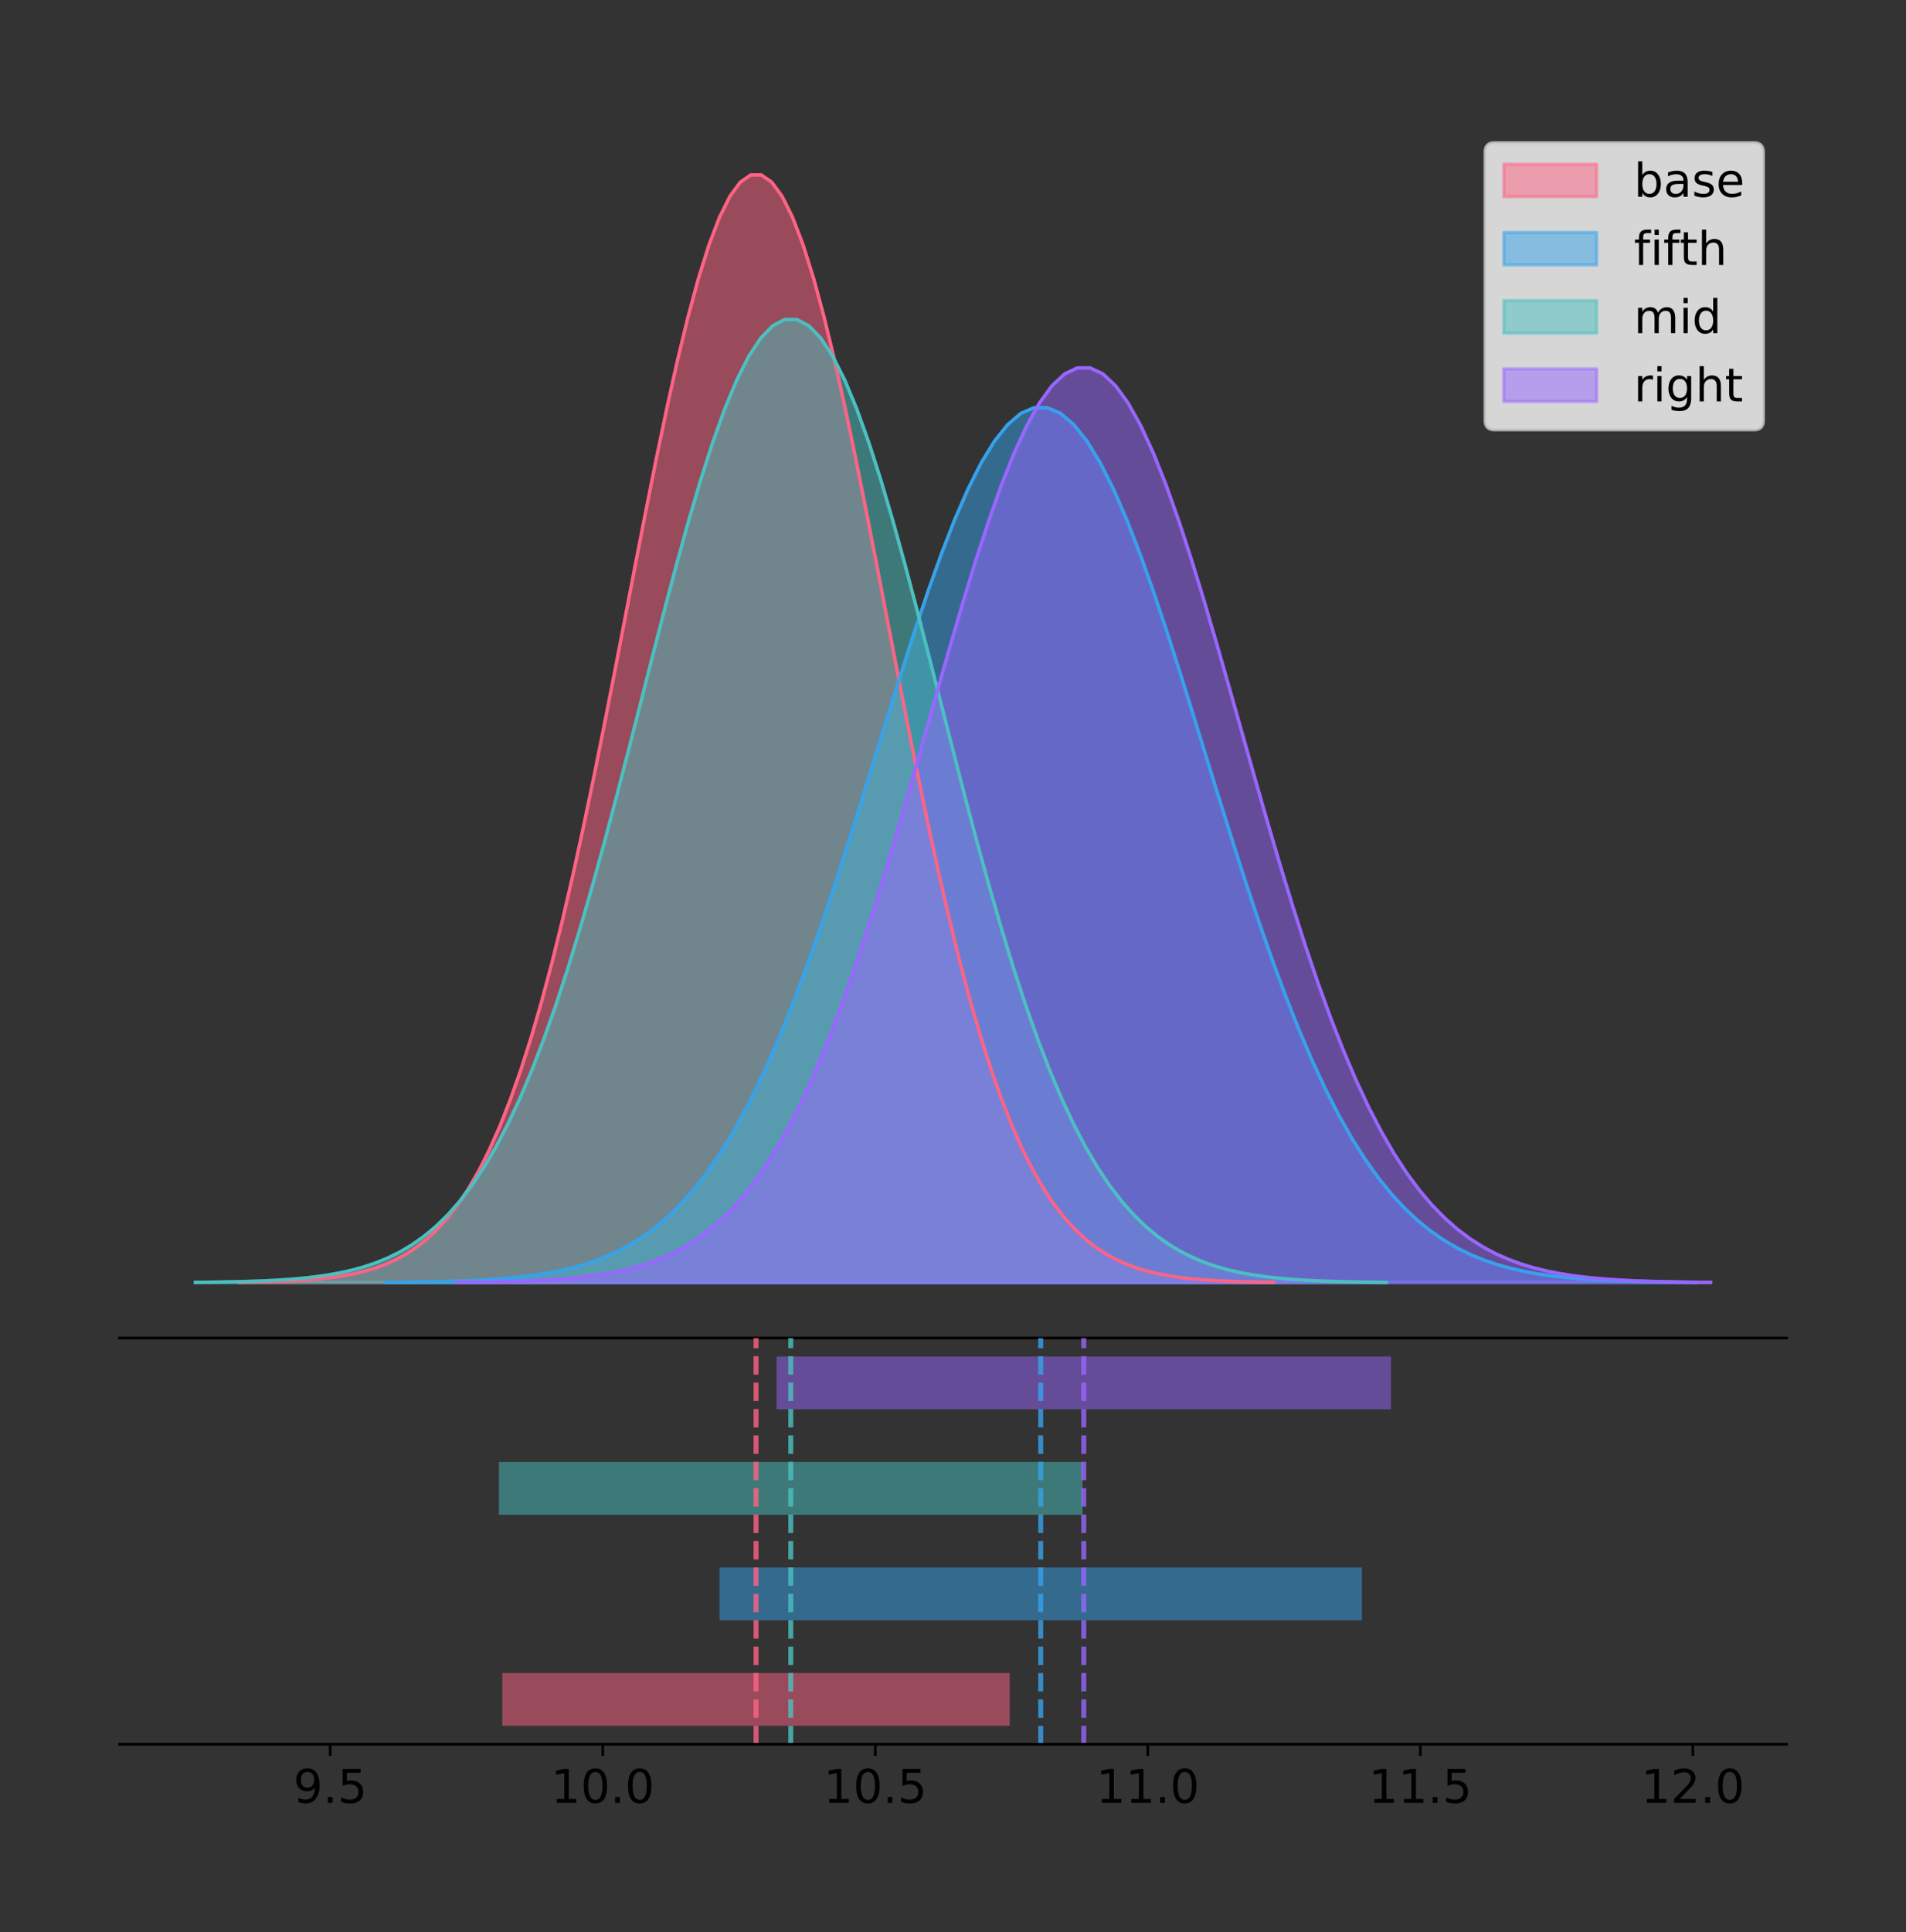 <?xml version="1.0" encoding="utf-8" standalone="no"?>
<!DOCTYPE svg PUBLIC "-//W3C//DTD SVG 1.1//EN"
  "http://www.w3.org/Graphics/SVG/1.1/DTD/svg11.dtd">
<!-- Created with matplotlib (https://matplotlib.org/) -->
<svg height="581.789pt" version="1.1" viewBox="0 0 574.2 581.789" width="574.2pt" xmlns="http://www.w3.org/2000/svg" xmlns:xlink="http://www.w3.org/1999/xlink">
 <rect x="0" y="0" width="574.2" height="581.789" fill="#333333" stroke="none"/>
 <defs>
  <style type="text/css">
*{stroke-linecap:butt;stroke-linejoin:round;}
  </style>
 </defs>
 <g id="figure_1">
  <g id="patch_1">
   <path d="M 0 581.789 
L 574.2 581.789 
L 574.2 0 
L 0 0 
z
" style="fill:none;"/>
  </g>
  <g id="axes_1">
   <g id="patch_2">
    <path d="M 36 402.93 
L 538.2 402.93 
L 538.2 36 
L 36 36 
z
" style="fill:none;"/>
   </g>
   <g id="PolyCollection_1">
    <defs>
     <path d="M 71.778 -195.538 
L 71.778 -195.65 
L 74.929 -195.692 
L 78.08 -195.749 
L 81.232 -195.825 
L 84.383 -195.925 
L 87.534 -196.058 
L 90.685 -196.23 
L 93.836 -196.455 
L 96.987 -196.744 
L 100.138 -197.115 
L 103.29 -197.585 
L 106.441 -198.179 
L 109.592 -198.923 
L 112.743 -199.848 
L 115.894 -200.99 
L 119.045 -202.39 
L 122.196 -204.093 
L 125.347 -206.151 
L 128.499 -208.617 
L 131.65 -211.552 
L 134.801 -215.017 
L 137.952 -219.078 
L 141.103 -223.801 
L 144.254 -229.25 
L 147.405 -235.488 
L 150.557 -242.572 
L 153.708 -250.552 
L 156.859 -259.468 
L 160.01 -269.344 
L 163.161 -280.192 
L 166.312 -292.002 
L 169.463 -304.744 
L 172.615 -318.365 
L 175.766 -332.786 
L 178.917 -347.901 
L 182.068 -363.58 
L 185.219 -379.667 
L 188.37 -395.98 
L 191.521 -412.318 
L 194.673 -428.462 
L 197.824 -444.18 
L 200.975 -459.23 
L 204.126 -473.372 
L 207.277 -486.366 
L 210.428 -497.987 
L 213.579 -508.025 
L 216.73 -516.294 
L 219.882 -522.64 
L 223.033 -526.94 
L 226.184 -529.111 
L 229.335 -529.111 
L 232.486 -526.94 
L 235.637 -522.64 
L 238.788 -516.294 
L 241.94 -508.025 
L 245.091 -497.987 
L 248.242 -486.366 
L 251.393 -473.372 
L 254.544 -459.23 
L 257.695 -444.18 
L 260.846 -428.462 
L 263.998 -412.318 
L 267.149 -395.98 
L 270.3 -379.667 
L 273.451 -363.58 
L 276.602 -347.901 
L 279.753 -332.786 
L 282.904 -318.365 
L 286.055 -304.744 
L 289.207 -292.002 
L 292.358 -280.192 
L 295.509 -269.344 
L 298.66 -259.468 
L 301.811 -250.552 
L 304.962 -242.572 
L 308.113 -235.488 
L 311.265 -229.25 
L 314.416 -223.801 
L 317.567 -219.078 
L 320.718 -215.017 
L 323.869 -211.552 
L 327.02 -208.617 
L 330.171 -206.151 
L 333.323 -204.093 
L 336.474 -202.39 
L 339.625 -200.99 
L 342.776 -199.848 
L 345.927 -198.923 
L 349.078 -198.179 
L 352.229 -197.585 
L 355.38 -197.115 
L 358.532 -196.744 
L 361.683 -196.455 
L 364.834 -196.23 
L 367.985 -196.058 
L 371.136 -195.925 
L 374.287 -195.825 
L 377.438 -195.749 
L 380.59 -195.692 
L 383.741 -195.65 
L 383.741 -195.538 
L 383.741 -195.538 
L 380.59 -195.538 
L 377.438 -195.538 
L 374.287 -195.538 
L 371.136 -195.538 
L 367.985 -195.538 
L 364.834 -195.538 
L 361.683 -195.538 
L 358.532 -195.538 
L 355.38 -195.538 
L 352.229 -195.538 
L 349.078 -195.538 
L 345.927 -195.538 
L 342.776 -195.538 
L 339.625 -195.538 
L 336.474 -195.538 
L 333.323 -195.538 
L 330.171 -195.538 
L 327.02 -195.538 
L 323.869 -195.538 
L 320.718 -195.538 
L 317.567 -195.538 
L 314.416 -195.538 
L 311.265 -195.538 
L 308.113 -195.538 
L 304.962 -195.538 
L 301.811 -195.538 
L 298.66 -195.538 
L 295.509 -195.538 
L 292.358 -195.538 
L 289.207 -195.538 
L 286.055 -195.538 
L 282.904 -195.538 
L 279.753 -195.538 
L 276.602 -195.538 
L 273.451 -195.538 
L 270.3 -195.538 
L 267.149 -195.538 
L 263.998 -195.538 
L 260.846 -195.538 
L 257.695 -195.538 
L 254.544 -195.538 
L 251.393 -195.538 
L 248.242 -195.538 
L 245.091 -195.538 
L 241.94 -195.538 
L 238.788 -195.538 
L 235.637 -195.538 
L 232.486 -195.538 
L 229.335 -195.538 
L 226.184 -195.538 
L 223.033 -195.538 
L 219.882 -195.538 
L 216.73 -195.538 
L 213.579 -195.538 
L 210.428 -195.538 
L 207.277 -195.538 
L 204.126 -195.538 
L 200.975 -195.538 
L 197.824 -195.538 
L 194.673 -195.538 
L 191.521 -195.538 
L 188.37 -195.538 
L 185.219 -195.538 
L 182.068 -195.538 
L 178.917 -195.538 
L 175.766 -195.538 
L 172.615 -195.538 
L 169.463 -195.538 
L 166.312 -195.538 
L 163.161 -195.538 
L 160.01 -195.538 
L 156.859 -195.538 
L 153.708 -195.538 
L 150.557 -195.538 
L 147.405 -195.538 
L 144.254 -195.538 
L 141.103 -195.538 
L 137.952 -195.538 
L 134.801 -195.538 
L 131.65 -195.538 
L 128.499 -195.538 
L 125.347 -195.538 
L 122.196 -195.538 
L 119.045 -195.538 
L 115.894 -195.538 
L 112.743 -195.538 
L 109.592 -195.538 
L 106.441 -195.538 
L 103.29 -195.538 
L 100.138 -195.538 
L 96.987 -195.538 
L 93.836 -195.538 
L 90.685 -195.538 
L 87.534 -195.538 
L 84.383 -195.538 
L 81.232 -195.538 
L 78.08 -195.538 
L 74.929 -195.538 
L 71.778 -195.538 
z
" id="m546e94577a" style="stroke:#ff6384;stroke-opacity:0.5;"/>
    </defs>
    <g clip-path="url(#pd199db2a91)">
     <use style="fill:#ff6384;fill-opacity:0.5;stroke:#ff6384;stroke-opacity:0.5;" x="0" xlink:href="#m546e94577a" y="581.789"/>
    </g>
   </g>
   <g id="PolyCollection_2">
    <defs>
     <path d="M 116.044 -195.538 
L 116.044 -195.626 
L 120.033 -195.66 
L 124.023 -195.705 
L 128.012 -195.765 
L 132.002 -195.844 
L 135.991 -195.948 
L 139.98 -196.085 
L 143.97 -196.262 
L 147.959 -196.491 
L 151.949 -196.783 
L 155.938 -197.155 
L 159.928 -197.624 
L 163.917 -198.212 
L 167.906 -198.942 
L 171.896 -199.844 
L 175.885 -200.95 
L 179.875 -202.296 
L 183.864 -203.921 
L 187.854 -205.869 
L 191.843 -208.187 
L 195.833 -210.924 
L 199.822 -214.132 
L 203.811 -217.862 
L 207.801 -222.166 
L 211.79 -227.093 
L 215.78 -232.689 
L 219.769 -238.992 
L 223.759 -246.034 
L 227.748 -253.835 
L 231.738 -262.404 
L 235.727 -271.732 
L 239.716 -281.797 
L 243.706 -292.556 
L 247.695 -303.946 
L 251.685 -315.885 
L 255.674 -328.27 
L 259.664 -340.976 
L 263.653 -353.861 
L 267.642 -366.766 
L 271.632 -379.518 
L 275.621 -391.933 
L 279.611 -403.821 
L 283.6 -414.99 
L 287.59 -425.254 
L 291.579 -434.433 
L 295.569 -442.362 
L 299.558 -448.894 
L 303.547 -453.906 
L 307.537 -457.302 
L 311.526 -459.017 
L 315.516 -459.017 
L 319.505 -457.302 
L 323.495 -453.906 
L 327.484 -448.894 
L 331.474 -442.362 
L 335.463 -434.433 
L 339.452 -425.254 
L 343.442 -414.99 
L 347.431 -403.821 
L 351.421 -391.933 
L 355.41 -379.518 
L 359.4 -366.766 
L 363.389 -353.861 
L 367.378 -340.976 
L 371.368 -328.27 
L 375.357 -315.885 
L 379.347 -303.946 
L 383.336 -292.556 
L 387.326 -281.797 
L 391.315 -271.732 
L 395.305 -262.404 
L 399.294 -253.835 
L 403.283 -246.034 
L 407.273 -238.992 
L 411.262 -232.689 
L 415.252 -227.093 
L 419.241 -222.166 
L 423.231 -217.862 
L 427.22 -214.132 
L 431.21 -210.924 
L 435.199 -208.187 
L 439.188 -205.869 
L 443.178 -203.921 
L 447.167 -202.296 
L 451.157 -200.95 
L 455.146 -199.844 
L 459.136 -198.942 
L 463.125 -198.212 
L 467.115 -197.624 
L 471.104 -197.155 
L 475.093 -196.783 
L 479.083 -196.491 
L 483.072 -196.262 
L 487.062 -196.085 
L 491.051 -195.948 
L 495.041 -195.844 
L 499.03 -195.765 
L 503.019 -195.705 
L 507.009 -195.66 
L 510.998 -195.626 
L 510.998 -195.538 
L 510.998 -195.538 
L 507.009 -195.538 
L 503.019 -195.538 
L 499.03 -195.538 
L 495.041 -195.538 
L 491.051 -195.538 
L 487.062 -195.538 
L 483.072 -195.538 
L 479.083 -195.538 
L 475.093 -195.538 
L 471.104 -195.538 
L 467.115 -195.538 
L 463.125 -195.538 
L 459.136 -195.538 
L 455.146 -195.538 
L 451.157 -195.538 
L 447.167 -195.538 
L 443.178 -195.538 
L 439.188 -195.538 
L 435.199 -195.538 
L 431.21 -195.538 
L 427.22 -195.538 
L 423.231 -195.538 
L 419.241 -195.538 
L 415.252 -195.538 
L 411.262 -195.538 
L 407.273 -195.538 
L 403.283 -195.538 
L 399.294 -195.538 
L 395.305 -195.538 
L 391.315 -195.538 
L 387.326 -195.538 
L 383.336 -195.538 
L 379.347 -195.538 
L 375.357 -195.538 
L 371.368 -195.538 
L 367.378 -195.538 
L 363.389 -195.538 
L 359.4 -195.538 
L 355.41 -195.538 
L 351.421 -195.538 
L 347.431 -195.538 
L 343.442 -195.538 
L 339.452 -195.538 
L 335.463 -195.538 
L 331.474 -195.538 
L 327.484 -195.538 
L 323.495 -195.538 
L 319.505 -195.538 
L 315.516 -195.538 
L 311.526 -195.538 
L 307.537 -195.538 
L 303.547 -195.538 
L 299.558 -195.538 
L 295.569 -195.538 
L 291.579 -195.538 
L 287.59 -195.538 
L 283.6 -195.538 
L 279.611 -195.538 
L 275.621 -195.538 
L 271.632 -195.538 
L 267.642 -195.538 
L 263.653 -195.538 
L 259.664 -195.538 
L 255.674 -195.538 
L 251.685 -195.538 
L 247.695 -195.538 
L 243.706 -195.538 
L 239.716 -195.538 
L 235.727 -195.538 
L 231.738 -195.538 
L 227.748 -195.538 
L 223.759 -195.538 
L 219.769 -195.538 
L 215.78 -195.538 
L 211.79 -195.538 
L 207.801 -195.538 
L 203.811 -195.538 
L 199.822 -195.538 
L 195.833 -195.538 
L 191.843 -195.538 
L 187.854 -195.538 
L 183.864 -195.538 
L 179.875 -195.538 
L 175.885 -195.538 
L 171.896 -195.538 
L 167.906 -195.538 
L 163.917 -195.538 
L 159.928 -195.538 
L 155.938 -195.538 
L 151.949 -195.538 
L 147.959 -195.538 
L 143.97 -195.538 
L 139.98 -195.538 
L 135.991 -195.538 
L 132.002 -195.538 
L 128.012 -195.538 
L 124.023 -195.538 
L 120.033 -195.538 
L 116.044 -195.538 
z
" id="m905ea9f530" style="stroke:#36a2eb;stroke-opacity:0.5;"/>
    </defs>
    <g clip-path="url(#pd199db2a91)">
     <use style="fill:#36a2eb;fill-opacity:0.5;stroke:#36a2eb;stroke-opacity:0.5;" x="0" xlink:href="#m905ea9f530" y="581.789"/>
    </g>
   </g>
   <g id="PolyCollection_3">
    <defs>
     <path d="M 58.827 -195.538 
L 58.827 -195.635 
L 62.451 -195.672 
L 66.075 -195.721 
L 69.699 -195.787 
L 73.324 -195.875 
L 76.948 -195.99 
L 80.572 -196.14 
L 84.196 -196.335 
L 87.82 -196.587 
L 91.444 -196.909 
L 95.068 -197.318 
L 98.692 -197.834 
L 102.316 -198.481 
L 105.94 -199.285 
L 109.564 -200.279 
L 113.188 -201.496 
L 116.812 -202.977 
L 120.437 -204.766 
L 124.061 -206.91 
L 127.685 -209.462 
L 131.309 -212.475 
L 134.933 -216.006 
L 138.557 -220.112 
L 142.181 -224.851 
L 145.805 -230.275 
L 149.429 -236.434 
L 153.053 -243.373 
L 156.677 -251.125 
L 160.301 -259.713 
L 163.925 -269.145 
L 167.55 -279.414 
L 171.174 -290.493 
L 174.798 -302.336 
L 178.422 -314.875 
L 182.046 -328.018 
L 185.67 -341.651 
L 189.294 -355.638 
L 192.918 -369.823 
L 196.542 -384.029 
L 200.166 -398.066 
L 203.79 -411.732 
L 207.414 -424.819 
L 211.038 -437.115 
L 214.662 -448.413 
L 218.287 -458.518 
L 221.911 -467.245 
L 225.535 -474.436 
L 229.159 -479.953 
L 232.783 -483.692 
L 236.407 -485.58 
L 240.031 -485.58 
L 243.655 -483.692 
L 247.279 -479.953 
L 250.903 -474.436 
L 254.527 -467.245 
L 258.151 -458.518 
L 261.775 -448.413 
L 265.4 -437.115 
L 269.024 -424.819 
L 272.648 -411.732 
L 276.272 -398.066 
L 279.896 -384.029 
L 283.52 -369.823 
L 287.144 -355.638 
L 290.768 -341.651 
L 294.392 -328.018 
L 298.016 -314.875 
L 301.64 -302.336 
L 305.264 -290.493 
L 308.888 -279.414 
L 312.513 -269.145 
L 316.137 -259.713 
L 319.761 -251.125 
L 323.385 -243.373 
L 327.009 -236.434 
L 330.633 -230.275 
L 334.257 -224.851 
L 337.881 -220.112 
L 341.505 -216.006 
L 345.129 -212.475 
L 348.753 -209.462 
L 352.377 -206.91 
L 356.001 -204.766 
L 359.625 -202.977 
L 363.25 -201.496 
L 366.874 -200.279 
L 370.498 -199.285 
L 374.122 -198.481 
L 377.746 -197.834 
L 381.37 -197.318 
L 384.994 -196.909 
L 388.618 -196.587 
L 392.242 -196.335 
L 395.866 -196.14 
L 399.49 -195.99 
L 403.114 -195.875 
L 406.738 -195.787 
L 410.363 -195.721 
L 413.987 -195.672 
L 417.611 -195.635 
L 417.611 -195.538 
L 417.611 -195.538 
L 413.987 -195.538 
L 410.363 -195.538 
L 406.738 -195.538 
L 403.114 -195.538 
L 399.49 -195.538 
L 395.866 -195.538 
L 392.242 -195.538 
L 388.618 -195.538 
L 384.994 -195.538 
L 381.37 -195.538 
L 377.746 -195.538 
L 374.122 -195.538 
L 370.498 -195.538 
L 366.874 -195.538 
L 363.25 -195.538 
L 359.625 -195.538 
L 356.001 -195.538 
L 352.377 -195.538 
L 348.753 -195.538 
L 345.129 -195.538 
L 341.505 -195.538 
L 337.881 -195.538 
L 334.257 -195.538 
L 330.633 -195.538 
L 327.009 -195.538 
L 323.385 -195.538 
L 319.761 -195.538 
L 316.137 -195.538 
L 312.513 -195.538 
L 308.888 -195.538 
L 305.264 -195.538 
L 301.64 -195.538 
L 298.016 -195.538 
L 294.392 -195.538 
L 290.768 -195.538 
L 287.144 -195.538 
L 283.52 -195.538 
L 279.896 -195.538 
L 276.272 -195.538 
L 272.648 -195.538 
L 269.024 -195.538 
L 265.4 -195.538 
L 261.775 -195.538 
L 258.151 -195.538 
L 254.527 -195.538 
L 250.903 -195.538 
L 247.279 -195.538 
L 243.655 -195.538 
L 240.031 -195.538 
L 236.407 -195.538 
L 232.783 -195.538 
L 229.159 -195.538 
L 225.535 -195.538 
L 221.911 -195.538 
L 218.287 -195.538 
L 214.662 -195.538 
L 211.038 -195.538 
L 207.414 -195.538 
L 203.79 -195.538 
L 200.166 -195.538 
L 196.542 -195.538 
L 192.918 -195.538 
L 189.294 -195.538 
L 185.67 -195.538 
L 182.046 -195.538 
L 178.422 -195.538 
L 174.798 -195.538 
L 171.174 -195.538 
L 167.55 -195.538 
L 163.925 -195.538 
L 160.301 -195.538 
L 156.677 -195.538 
L 153.053 -195.538 
L 149.429 -195.538 
L 145.805 -195.538 
L 142.181 -195.538 
L 138.557 -195.538 
L 134.933 -195.538 
L 131.309 -195.538 
L 127.685 -195.538 
L 124.061 -195.538 
L 120.437 -195.538 
L 116.812 -195.538 
L 113.188 -195.538 
L 109.564 -195.538 
L 105.94 -195.538 
L 102.316 -195.538 
L 98.692 -195.538 
L 95.068 -195.538 
L 91.444 -195.538 
L 87.82 -195.538 
L 84.196 -195.538 
L 80.572 -195.538 
L 76.948 -195.538 
L 73.324 -195.538 
L 69.699 -195.538 
L 66.075 -195.538 
L 62.451 -195.538 
L 58.827 -195.538 
z
" id="m4c7226d59e" style="stroke:#4bc0c0;stroke-opacity:0.5;"/>
    </defs>
    <g clip-path="url(#pd199db2a91)">
     <use style="fill:#4bc0c0;fill-opacity:0.5;stroke:#4bc0c0;stroke-opacity:0.5;" x="0" xlink:href="#m4c7226d59e" y="581.789"/>
    </g>
   </g>
   <g id="PolyCollection_4">
    <defs>
     <path d="M 137.613 -195.538 
L 137.613 -195.63 
L 141.429 -195.665 
L 145.244 -195.712 
L 149.06 -195.775 
L 152.876 -195.858 
L 156.692 -195.967 
L 160.508 -196.11 
L 164.323 -196.295 
L 168.139 -196.534 
L 171.955 -196.84 
L 175.771 -197.229 
L 179.586 -197.719 
L 183.402 -198.333 
L 187.218 -199.097 
L 191.034 -200.04 
L 194.849 -201.197 
L 198.665 -202.603 
L 202.481 -204.302 
L 206.297 -206.339 
L 210.112 -208.762 
L 213.928 -211.624 
L 217.744 -214.978 
L 221.56 -218.878 
L 225.375 -223.378 
L 229.191 -228.53 
L 233.007 -234.38 
L 236.823 -240.97 
L 240.638 -248.333 
L 244.454 -256.489 
L 248.27 -265.447 
L 252.086 -275.2 
L 255.901 -285.723 
L 259.717 -296.972 
L 263.533 -308.88 
L 267.349 -321.363 
L 271.164 -334.311 
L 274.98 -347.596 
L 278.796 -361.068 
L 282.612 -374.56 
L 286.427 -387.892 
L 290.243 -400.872 
L 294.059 -413.301 
L 297.875 -424.979 
L 301.69 -435.71 
L 305.506 -445.307 
L 309.322 -453.596 
L 313.138 -460.426 
L 316.953 -465.666 
L 320.769 -469.217 
L 324.585 -471.01 
L 328.401 -471.01 
L 332.216 -469.217 
L 336.032 -465.666 
L 339.848 -460.426 
L 343.664 -453.596 
L 347.48 -445.307 
L 351.295 -435.71 
L 355.111 -424.979 
L 358.927 -413.301 
L 362.743 -400.872 
L 366.558 -387.892 
L 370.374 -374.56 
L 374.19 -361.068 
L 378.006 -347.596 
L 381.821 -334.311 
L 385.637 -321.363 
L 389.453 -308.88 
L 393.269 -296.972 
L 397.084 -285.723 
L 400.9 -275.2 
L 404.716 -265.447 
L 408.532 -256.489 
L 412.347 -248.333 
L 416.163 -240.97 
L 419.979 -234.38 
L 423.795 -228.53 
L 427.61 -223.378 
L 431.426 -218.878 
L 435.242 -214.978 
L 439.058 -211.624 
L 442.873 -208.762 
L 446.689 -206.339 
L 450.505 -204.302 
L 454.321 -202.603 
L 458.136 -201.197 
L 461.952 -200.04 
L 465.768 -199.097 
L 469.584 -198.333 
L 473.399 -197.719 
L 477.215 -197.229 
L 481.031 -196.84 
L 484.847 -196.534 
L 488.662 -196.295 
L 492.478 -196.11 
L 496.294 -195.967 
L 500.11 -195.858 
L 503.925 -195.775 
L 507.741 -195.712 
L 511.557 -195.665 
L 515.373 -195.63 
L 515.373 -195.538 
L 515.373 -195.538 
L 511.557 -195.538 
L 507.741 -195.538 
L 503.925 -195.538 
L 500.11 -195.538 
L 496.294 -195.538 
L 492.478 -195.538 
L 488.662 -195.538 
L 484.847 -195.538 
L 481.031 -195.538 
L 477.215 -195.538 
L 473.399 -195.538 
L 469.584 -195.538 
L 465.768 -195.538 
L 461.952 -195.538 
L 458.136 -195.538 
L 454.321 -195.538 
L 450.505 -195.538 
L 446.689 -195.538 
L 442.873 -195.538 
L 439.058 -195.538 
L 435.242 -195.538 
L 431.426 -195.538 
L 427.61 -195.538 
L 423.795 -195.538 
L 419.979 -195.538 
L 416.163 -195.538 
L 412.347 -195.538 
L 408.532 -195.538 
L 404.716 -195.538 
L 400.9 -195.538 
L 397.084 -195.538 
L 393.269 -195.538 
L 389.453 -195.538 
L 385.637 -195.538 
L 381.821 -195.538 
L 378.006 -195.538 
L 374.19 -195.538 
L 370.374 -195.538 
L 366.558 -195.538 
L 362.743 -195.538 
L 358.927 -195.538 
L 355.111 -195.538 
L 351.295 -195.538 
L 347.48 -195.538 
L 343.664 -195.538 
L 339.848 -195.538 
L 336.032 -195.538 
L 332.216 -195.538 
L 328.401 -195.538 
L 324.585 -195.538 
L 320.769 -195.538 
L 316.953 -195.538 
L 313.138 -195.538 
L 309.322 -195.538 
L 305.506 -195.538 
L 301.69 -195.538 
L 297.875 -195.538 
L 294.059 -195.538 
L 290.243 -195.538 
L 286.427 -195.538 
L 282.612 -195.538 
L 278.796 -195.538 
L 274.98 -195.538 
L 271.164 -195.538 
L 267.349 -195.538 
L 263.533 -195.538 
L 259.717 -195.538 
L 255.901 -195.538 
L 252.086 -195.538 
L 248.27 -195.538 
L 244.454 -195.538 
L 240.638 -195.538 
L 236.823 -195.538 
L 233.007 -195.538 
L 229.191 -195.538 
L 225.375 -195.538 
L 221.56 -195.538 
L 217.744 -195.538 
L 213.928 -195.538 
L 210.112 -195.538 
L 206.297 -195.538 
L 202.481 -195.538 
L 198.665 -195.538 
L 194.849 -195.538 
L 191.034 -195.538 
L 187.218 -195.538 
L 183.402 -195.538 
L 179.586 -195.538 
L 175.771 -195.538 
L 171.955 -195.538 
L 168.139 -195.538 
L 164.323 -195.538 
L 160.508 -195.538 
L 156.692 -195.538 
L 152.876 -195.538 
L 149.06 -195.538 
L 145.244 -195.538 
L 141.429 -195.538 
L 137.613 -195.538 
z
" id="m9a6b6d147c" style="stroke:#9966ff;stroke-opacity:0.5;"/>
    </defs>
    <g clip-path="url(#pd199db2a91)">
     <use style="fill:#9966ff;fill-opacity:0.5;stroke:#9966ff;stroke-opacity:0.5;" x="0" xlink:href="#m9a6b6d147c" y="581.789"/>
    </g>
   </g>
   <g id="line2d_1">
    <path clip-path="url(#pd199db2a91)" d="M 71.778 386.139 
L 74.929 386.097 
L 78.08 386.04 
L 81.232 385.965 
L 84.383 385.864 
L 87.534 385.732 
L 90.685 385.559 
L 93.836 385.334 
L 96.987 385.045 
L 100.138 384.675 
L 103.29 384.204 
L 106.441 383.61 
L 109.592 382.867 
L 112.743 381.941 
L 115.894 380.799 
L 119.045 379.399 
L 122.196 377.696 
L 125.347 375.639 
L 128.499 373.172 
L 131.65 370.238 
L 134.801 366.772 
L 137.952 362.711 
L 141.103 357.989 
L 144.254 352.539 
L 147.405 346.301 
L 150.557 339.217 
L 153.708 331.237 
L 156.859 322.322 
L 160.01 312.445 
L 163.161 301.597 
L 166.312 289.787 
L 169.463 277.045 
L 172.615 263.424 
L 175.766 249.004 
L 178.917 233.888 
L 182.068 218.209 
L 185.219 202.123 
L 188.37 185.809 
L 191.521 169.471 
L 194.673 153.327 
L 197.824 137.61 
L 200.975 122.559 
L 204.126 108.418 
L 207.277 95.423 
L 210.428 83.803 
L 213.579 73.765 
L 216.73 65.495 
L 219.882 59.15 
L 223.033 54.85 
L 226.184 52.679 
L 229.335 52.679 
L 232.486 54.85 
L 235.637 59.15 
L 238.788 65.495 
L 241.94 73.765 
L 245.091 83.803 
L 248.242 95.423 
L 251.393 108.418 
L 254.544 122.559 
L 257.695 137.61 
L 260.846 153.327 
L 263.998 169.471 
L 267.149 185.809 
L 270.3 202.123 
L 273.451 218.209 
L 276.602 233.888 
L 279.753 249.004 
L 282.904 263.424 
L 286.055 277.045 
L 289.207 289.787 
L 292.358 301.597 
L 295.509 312.445 
L 298.66 322.322 
L 301.811 331.237 
L 304.962 339.217 
L 308.113 346.301 
L 311.265 352.539 
L 314.416 357.989 
L 317.567 362.711 
L 320.718 366.772 
L 323.869 370.238 
L 327.02 373.172 
L 330.171 375.639 
L 333.323 377.696 
L 336.474 379.399 
L 339.625 380.799 
L 342.776 381.941 
L 345.927 382.867 
L 349.078 383.61 
L 352.229 384.204 
L 355.38 384.675 
L 358.532 385.045 
L 361.683 385.334 
L 364.834 385.559 
L 367.985 385.732 
L 371.136 385.864 
L 374.287 385.965 
L 377.438 386.04 
L 380.59 386.097 
L 383.741 386.139 
" style="fill:none;stroke:#ff6384;stroke-linecap:square;"/>
   </g>
   <g id="line2d_2">
    <path clip-path="url(#pd199db2a91)" d="M 116.044 386.163 
L 120.033 386.13 
L 124.023 386.085 
L 128.012 386.025 
L 132.002 385.945 
L 135.991 385.841 
L 139.98 385.704 
L 143.97 385.527 
L 147.959 385.299 
L 151.949 385.006 
L 155.938 384.634 
L 159.928 384.165 
L 163.917 383.578 
L 167.906 382.847 
L 171.896 381.945 
L 175.885 380.839 
L 179.875 379.494 
L 183.864 377.869 
L 187.854 375.921 
L 191.843 373.603 
L 195.833 370.866 
L 199.822 367.658 
L 203.811 363.928 
L 207.801 359.623 
L 211.79 354.696 
L 215.78 349.1 
L 219.769 342.797 
L 223.759 335.755 
L 227.748 327.954 
L 231.738 319.386 
L 235.727 310.057 
L 239.716 299.993 
L 243.706 289.234 
L 247.695 277.843 
L 251.685 265.904 
L 255.674 253.52 
L 259.664 240.814 
L 263.653 227.928 
L 267.642 215.023 
L 271.632 202.271 
L 275.621 189.857 
L 279.611 177.969 
L 283.6 166.799 
L 287.59 156.535 
L 291.579 147.356 
L 295.569 139.428 
L 299.558 132.896 
L 303.547 127.884 
L 307.537 124.487 
L 311.526 122.772 
L 315.516 122.772 
L 319.505 124.487 
L 323.495 127.884 
L 327.484 132.896 
L 331.474 139.428 
L 335.463 147.356 
L 339.452 156.535 
L 343.442 166.799 
L 347.431 177.969 
L 351.421 189.857 
L 355.41 202.271 
L 359.4 215.023 
L 363.389 227.928 
L 367.378 240.814 
L 371.368 253.52 
L 375.357 265.904 
L 379.347 277.843 
L 383.336 289.234 
L 387.326 299.993 
L 391.315 310.057 
L 395.305 319.386 
L 399.294 327.954 
L 403.283 335.755 
L 407.273 342.797 
L 411.262 349.1 
L 415.252 354.696 
L 419.241 359.623 
L 423.231 363.928 
L 427.22 367.658 
L 431.21 370.866 
L 435.199 373.603 
L 439.188 375.921 
L 443.178 377.869 
L 447.167 379.494 
L 451.157 380.839 
L 455.146 381.945 
L 459.136 382.847 
L 463.125 383.578 
L 467.115 384.165 
L 471.104 384.634 
L 475.093 385.006 
L 479.083 385.299 
L 483.072 385.527 
L 487.062 385.704 
L 491.051 385.841 
L 495.041 385.945 
L 499.03 386.025 
L 503.019 386.085 
L 507.009 386.13 
L 510.998 386.163 
" style="fill:none;stroke:#36a2eb;stroke-linecap:square;"/>
   </g>
   <g id="line2d_3">
    <path clip-path="url(#pd199db2a91)" d="M 58.827 386.154 
L 62.451 386.117 
L 66.075 386.068 
L 69.699 386.002 
L 73.324 385.915 
L 76.948 385.8 
L 80.572 385.649 
L 84.196 385.454 
L 87.82 385.202 
L 91.444 384.88 
L 95.068 384.471 
L 98.692 383.955 
L 102.316 383.308 
L 105.94 382.504 
L 109.564 381.511 
L 113.188 380.294 
L 116.812 378.812 
L 120.437 377.024 
L 124.061 374.879 
L 127.685 372.328 
L 131.309 369.314 
L 134.933 365.783 
L 138.557 361.677 
L 142.181 356.939 
L 145.805 351.515 
L 149.429 345.355 
L 153.053 338.416 
L 156.677 330.664 
L 160.301 322.077 
L 163.925 312.645 
L 167.55 302.376 
L 171.174 291.296 
L 174.798 279.453 
L 178.422 266.914 
L 182.046 253.771 
L 185.67 240.138 
L 189.294 226.151 
L 192.918 211.967 
L 196.542 197.761 
L 200.166 183.723 
L 203.79 170.057 
L 207.414 156.971 
L 211.038 144.675 
L 214.662 133.376 
L 218.287 123.272 
L 221.911 114.544 
L 225.535 107.354 
L 229.159 101.836 
L 232.783 98.097 
L 236.407 96.21 
L 240.031 96.21 
L 243.655 98.097 
L 247.279 101.836 
L 250.903 107.354 
L 254.527 114.544 
L 258.151 123.272 
L 261.775 133.376 
L 265.4 144.675 
L 269.024 156.971 
L 272.648 170.057 
L 276.272 183.723 
L 279.896 197.761 
L 283.52 211.967 
L 287.144 226.151 
L 290.768 240.138 
L 294.392 253.771 
L 298.016 266.914 
L 301.64 279.453 
L 305.264 291.296 
L 308.888 302.376 
L 312.513 312.645 
L 316.137 322.077 
L 319.761 330.664 
L 323.385 338.416 
L 327.009 345.355 
L 330.633 351.515 
L 334.257 356.939 
L 337.881 361.677 
L 341.505 365.783 
L 345.129 369.314 
L 348.753 372.328 
L 352.377 374.879 
L 356.001 377.024 
L 359.625 378.812 
L 363.25 380.294 
L 366.874 381.511 
L 370.498 382.504 
L 374.122 383.308 
L 377.746 383.955 
L 381.37 384.471 
L 384.994 384.88 
L 388.618 385.202 
L 392.242 385.454 
L 395.866 385.649 
L 399.49 385.8 
L 403.114 385.915 
L 406.738 386.002 
L 410.363 386.068 
L 413.987 386.117 
L 417.611 386.154 
" style="fill:none;stroke:#4bc0c0;stroke-linecap:square;"/>
   </g>
   <g id="line2d_4">
    <path clip-path="url(#pd199db2a91)" d="M 137.613 386.159 
L 141.429 386.124 
L 145.244 386.077 
L 149.06 386.015 
L 152.876 385.932 
L 156.692 385.822 
L 160.508 385.679 
L 164.323 385.494 
L 168.139 385.255 
L 171.955 384.949 
L 175.771 384.561 
L 179.586 384.07 
L 183.402 383.456 
L 187.218 382.692 
L 191.034 381.749 
L 194.849 380.593 
L 198.665 379.186 
L 202.481 377.487 
L 206.297 375.45 
L 210.112 373.027 
L 213.928 370.165 
L 217.744 366.811 
L 221.56 362.911 
L 225.375 358.411 
L 229.191 353.26 
L 233.007 347.409 
L 236.823 340.819 
L 240.638 333.457 
L 244.454 325.3 
L 248.27 316.342 
L 252.086 306.589 
L 255.901 296.066 
L 259.717 284.818 
L 263.533 272.909 
L 267.349 260.426 
L 271.164 247.478 
L 274.98 234.194 
L 278.796 220.722 
L 282.612 207.229 
L 286.427 193.897 
L 290.243 180.917 
L 294.059 168.488 
L 297.875 156.81 
L 301.69 146.079 
L 305.506 136.482 
L 309.322 128.193 
L 313.138 121.364 
L 316.953 116.123 
L 320.769 112.572 
L 324.585 110.779 
L 328.401 110.779 
L 332.216 112.572 
L 336.032 116.123 
L 339.848 121.364 
L 343.664 128.193 
L 347.48 136.482 
L 351.295 146.079 
L 355.111 156.81 
L 358.927 168.488 
L 362.743 180.917 
L 366.558 193.897 
L 370.374 207.229 
L 374.19 220.722 
L 378.006 234.194 
L 381.821 247.478 
L 385.637 260.426 
L 389.453 272.909 
L 393.269 284.818 
L 397.084 296.066 
L 400.9 306.589 
L 404.716 316.342 
L 408.532 325.3 
L 412.347 333.457 
L 416.163 340.819 
L 419.979 347.409 
L 423.795 353.26 
L 427.61 358.411 
L 431.426 362.911 
L 435.242 366.811 
L 439.058 370.165 
L 442.873 373.027 
L 446.689 375.45 
L 450.505 377.487 
L 454.321 379.186 
L 458.136 380.593 
L 461.952 381.749 
L 465.768 382.692 
L 469.584 383.456 
L 473.399 384.07 
L 477.215 384.561 
L 481.031 384.949 
L 484.847 385.255 
L 488.662 385.494 
L 492.478 385.679 
L 496.294 385.822 
L 500.11 385.932 
L 503.925 386.015 
L 507.741 386.077 
L 511.557 386.124 
L 515.373 386.159 
" style="fill:none;stroke:#9966ff;stroke-linecap:square;"/>
   </g>
   <g id="patch_3">
    <path d="M 36 402.93 
L 538.2 402.93 
" style="fill:none;stroke:#000000;stroke-linecap:square;stroke-linejoin:miter;stroke-width:0.8;"/>
   </g>
   <g id="legend_1">
    <g id="patch_4">
     <path d="M 450.225 129.398 
L 528.4 129.398 
Q 531.2 129.398 531.2 126.597 
L 531.2 45.8 
Q 531.2 43 528.4 43 
L 450.225 43 
Q 447.425 43 447.425 45.8 
L 447.425 126.597 
Q 447.425 129.398 450.225 129.398 
z
" style="fill:#ffffff;opacity:0.8;stroke:#cccccc;stroke-linejoin:miter;"/>
    </g>
    <g id="patch_5">
     <path d="M 453.025 59.238 
L 481.025 59.238 
L 481.025 49.438 
L 453.025 49.438 
z
" style="fill:#ff6384;opacity:0.5;stroke:#ff6384;stroke-linejoin:miter;"/>
    </g>
    <g id="text_1">
     <!-- base -->
     <defs>
      <path d="M 48.688 27.297 
Q 48.688 37.203 44.609 42.844 
Q 40.531 48.484 33.406 48.484 
Q 26.266 48.484 22.188 42.844 
Q 18.109 37.203 18.109 27.297 
Q 18.109 17.391 22.188 11.75 
Q 26.266 6.109 33.406 6.109 
Q 40.531 6.109 44.609 11.75 
Q 48.688 17.391 48.688 27.297 
z
M 18.109 46.391 
Q 20.953 51.266 25.266 53.625 
Q 29.594 56 35.594 56 
Q 45.562 56 51.781 48.094 
Q 58.016 40.188 58.016 27.297 
Q 58.016 14.406 51.781 6.484 
Q 45.562 -1.422 35.594 -1.422 
Q 29.594 -1.422 25.266 0.953 
Q 20.953 3.328 18.109 8.203 
L 18.109 0 
L 9.078 0 
L 9.078 75.984 
L 18.109 75.984 
z
" id="DejaVuSans-98"/>
      <path d="M 34.281 27.484 
Q 23.391 27.484 19.188 25 
Q 14.984 22.516 14.984 16.5 
Q 14.984 11.719 18.141 8.906 
Q 21.297 6.109 26.703 6.109 
Q 34.188 6.109 38.703 11.406 
Q 43.219 16.703 43.219 25.484 
L 43.219 27.484 
z
M 52.203 31.203 
L 52.203 0 
L 43.219 0 
L 43.219 8.297 
Q 40.141 3.328 35.547 0.953 
Q 30.953 -1.422 24.312 -1.422 
Q 15.922 -1.422 10.953 3.297 
Q 6 8.016 6 15.922 
Q 6 25.141 12.172 29.828 
Q 18.359 34.516 30.609 34.516 
L 43.219 34.516 
L 43.219 35.406 
Q 43.219 41.609 39.141 45 
Q 35.062 48.391 27.688 48.391 
Q 23 48.391 18.547 47.266 
Q 14.109 46.141 10.016 43.891 
L 10.016 52.203 
Q 14.938 54.109 19.578 55.047 
Q 24.219 56 28.609 56 
Q 40.484 56 46.344 49.844 
Q 52.203 43.703 52.203 31.203 
z
" id="DejaVuSans-97"/>
      <path d="M 44.281 53.078 
L 44.281 44.578 
Q 40.484 46.531 36.375 47.5 
Q 32.281 48.484 27.875 48.484 
Q 21.188 48.484 17.844 46.438 
Q 14.5 44.391 14.5 40.281 
Q 14.5 37.156 16.891 35.375 
Q 19.281 33.594 26.516 31.984 
L 29.594 31.297 
Q 39.156 29.25 43.188 25.516 
Q 47.219 21.781 47.219 15.094 
Q 47.219 7.469 41.188 3.016 
Q 35.156 -1.422 24.609 -1.422 
Q 20.219 -1.422 15.453 -0.562 
Q 10.688 0.297 5.422 2 
L 5.422 11.281 
Q 10.406 8.688 15.234 7.391 
Q 20.062 6.109 24.812 6.109 
Q 31.156 6.109 34.562 8.281 
Q 37.984 10.453 37.984 14.406 
Q 37.984 18.062 35.516 20.016 
Q 33.062 21.969 24.703 23.781 
L 21.578 24.516 
Q 13.234 26.266 9.516 29.906 
Q 5.812 33.547 5.812 39.891 
Q 5.812 47.609 11.281 51.797 
Q 16.75 56 26.812 56 
Q 31.781 56 36.172 55.266 
Q 40.578 54.547 44.281 53.078 
z
" id="DejaVuSans-115"/>
      <path d="M 56.203 29.594 
L 56.203 25.203 
L 14.891 25.203 
Q 15.484 15.922 20.484 11.062 
Q 25.484 6.203 34.422 6.203 
Q 39.594 6.203 44.453 7.469 
Q 49.312 8.734 54.109 11.281 
L 54.109 2.781 
Q 49.266 0.734 44.188 -0.344 
Q 39.109 -1.422 33.891 -1.422 
Q 20.797 -1.422 13.156 6.188 
Q 5.516 13.812 5.516 26.812 
Q 5.516 40.234 12.766 48.109 
Q 20.016 56 32.328 56 
Q 43.359 56 49.781 48.891 
Q 56.203 41.797 56.203 29.594 
z
M 47.219 32.234 
Q 47.125 39.594 43.094 43.984 
Q 39.062 48.391 32.422 48.391 
Q 24.906 48.391 20.391 44.141 
Q 15.875 39.891 15.188 32.172 
z
" id="DejaVuSans-101"/>
     </defs>
     <g transform="translate(492.225 59.238)scale(0.14 -0.14)">
      <use xlink:href="#DejaVuSans-98"/>
      <use x="63.477" xlink:href="#DejaVuSans-97"/>
      <use x="124.756" xlink:href="#DejaVuSans-115"/>
      <use x="176.855" xlink:href="#DejaVuSans-101"/>
     </g>
    </g>
    <g id="patch_6">
     <path d="M 453.025 79.787 
L 481.025 79.787 
L 481.025 69.987 
L 453.025 69.987 
z
" style="fill:#36a2eb;opacity:0.5;stroke:#36a2eb;stroke-linejoin:miter;"/>
    </g>
    <g id="text_2">
     <!-- fifth -->
     <defs>
      <path d="M 37.109 75.984 
L 37.109 68.5 
L 28.516 68.5 
Q 23.688 68.5 21.797 66.547 
Q 19.922 64.594 19.922 59.516 
L 19.922 54.688 
L 34.719 54.688 
L 34.719 47.703 
L 19.922 47.703 
L 19.922 0 
L 10.891 0 
L 10.891 47.703 
L 2.297 47.703 
L 2.297 54.688 
L 10.891 54.688 
L 10.891 58.5 
Q 10.891 67.625 15.141 71.797 
Q 19.391 75.984 28.609 75.984 
z
" id="DejaVuSans-102"/>
      <path d="M 9.422 54.688 
L 18.406 54.688 
L 18.406 0 
L 9.422 0 
z
M 9.422 75.984 
L 18.406 75.984 
L 18.406 64.594 
L 9.422 64.594 
z
" id="DejaVuSans-105"/>
      <path d="M 18.312 70.219 
L 18.312 54.688 
L 36.812 54.688 
L 36.812 47.703 
L 18.312 47.703 
L 18.312 18.016 
Q 18.312 11.328 20.141 9.422 
Q 21.969 7.516 27.594 7.516 
L 36.812 7.516 
L 36.812 0 
L 27.594 0 
Q 17.188 0 13.234 3.875 
Q 9.281 7.766 9.281 18.016 
L 9.281 47.703 
L 2.688 47.703 
L 2.688 54.688 
L 9.281 54.688 
L 9.281 70.219 
z
" id="DejaVuSans-116"/>
      <path d="M 54.891 33.016 
L 54.891 0 
L 45.906 0 
L 45.906 32.719 
Q 45.906 40.484 42.875 44.328 
Q 39.844 48.188 33.797 48.188 
Q 26.516 48.188 22.312 43.547 
Q 18.109 38.922 18.109 30.906 
L 18.109 0 
L 9.078 0 
L 9.078 75.984 
L 18.109 75.984 
L 18.109 46.188 
Q 21.344 51.125 25.703 53.562 
Q 30.078 56 35.797 56 
Q 45.219 56 50.047 50.172 
Q 54.891 44.344 54.891 33.016 
z
" id="DejaVuSans-104"/>
     </defs>
     <g transform="translate(492.225 79.787)scale(0.14 -0.14)">
      <use xlink:href="#DejaVuSans-102"/>
      <use x="35.205" xlink:href="#DejaVuSans-105"/>
      <use x="62.988" xlink:href="#DejaVuSans-102"/>
      <use x="98.178" xlink:href="#DejaVuSans-116"/>
      <use x="137.387" xlink:href="#DejaVuSans-104"/>
     </g>
    </g>
    <g id="patch_7">
     <path d="M 453.025 100.337 
L 481.025 100.337 
L 481.025 90.537 
L 453.025 90.537 
z
" style="fill:#4bc0c0;opacity:0.5;stroke:#4bc0c0;stroke-linejoin:miter;"/>
    </g>
    <g id="text_3">
     <!-- mid -->
     <defs>
      <path d="M 52 44.188 
Q 55.375 50.25 60.062 53.125 
Q 64.75 56 71.094 56 
Q 79.641 56 84.281 50.016 
Q 88.922 44.047 88.922 33.016 
L 88.922 0 
L 79.891 0 
L 79.891 32.719 
Q 79.891 40.578 77.094 44.375 
Q 74.312 48.188 68.609 48.188 
Q 61.625 48.188 57.562 43.547 
Q 53.516 38.922 53.516 30.906 
L 53.516 0 
L 44.484 0 
L 44.484 32.719 
Q 44.484 40.625 41.703 44.406 
Q 38.922 48.188 33.109 48.188 
Q 26.219 48.188 22.156 43.531 
Q 18.109 38.875 18.109 30.906 
L 18.109 0 
L 9.078 0 
L 9.078 54.688 
L 18.109 54.688 
L 18.109 46.188 
Q 21.188 51.219 25.484 53.609 
Q 29.781 56 35.688 56 
Q 41.656 56 45.828 52.969 
Q 50 49.953 52 44.188 
z
" id="DejaVuSans-109"/>
      <path d="M 45.406 46.391 
L 45.406 75.984 
L 54.391 75.984 
L 54.391 0 
L 45.406 0 
L 45.406 8.203 
Q 42.578 3.328 38.25 0.953 
Q 33.938 -1.422 27.875 -1.422 
Q 17.969 -1.422 11.734 6.484 
Q 5.516 14.406 5.516 27.297 
Q 5.516 40.188 11.734 48.094 
Q 17.969 56 27.875 56 
Q 33.938 56 38.25 53.625 
Q 42.578 51.266 45.406 46.391 
z
M 14.797 27.297 
Q 14.797 17.391 18.875 11.75 
Q 22.953 6.109 30.078 6.109 
Q 37.203 6.109 41.297 11.75 
Q 45.406 17.391 45.406 27.297 
Q 45.406 37.203 41.297 42.844 
Q 37.203 48.484 30.078 48.484 
Q 22.953 48.484 18.875 42.844 
Q 14.797 37.203 14.797 27.297 
z
" id="DejaVuSans-100"/>
     </defs>
     <g transform="translate(492.225 100.337)scale(0.14 -0.14)">
      <use xlink:href="#DejaVuSans-109"/>
      <use x="97.412" xlink:href="#DejaVuSans-105"/>
      <use x="125.195" xlink:href="#DejaVuSans-100"/>
     </g>
    </g>
    <g id="patch_8">
     <path d="M 453.025 120.886 
L 481.025 120.886 
L 481.025 111.086 
L 453.025 111.086 
z
" style="fill:#9966ff;opacity:0.5;stroke:#9966ff;stroke-linejoin:miter;"/>
    </g>
    <g id="text_4">
     <!-- right -->
     <defs>
      <path d="M 41.109 46.297 
Q 39.594 47.172 37.812 47.578 
Q 36.031 48 33.891 48 
Q 26.266 48 22.188 43.047 
Q 18.109 38.094 18.109 28.812 
L 18.109 0 
L 9.078 0 
L 9.078 54.688 
L 18.109 54.688 
L 18.109 46.188 
Q 20.953 51.172 25.484 53.578 
Q 30.031 56 36.531 56 
Q 37.453 56 38.578 55.875 
Q 39.703 55.766 41.062 55.516 
z
" id="DejaVuSans-114"/>
      <path d="M 45.406 27.984 
Q 45.406 37.75 41.375 43.109 
Q 37.359 48.484 30.078 48.484 
Q 22.859 48.484 18.828 43.109 
Q 14.797 37.75 14.797 27.984 
Q 14.797 18.266 18.828 12.891 
Q 22.859 7.516 30.078 7.516 
Q 37.359 7.516 41.375 12.891 
Q 45.406 18.266 45.406 27.984 
z
M 54.391 6.781 
Q 54.391 -7.172 48.188 -13.984 
Q 42 -20.797 29.203 -20.797 
Q 24.469 -20.797 20.266 -20.094 
Q 16.062 -19.391 12.109 -17.922 
L 12.109 -9.188 
Q 16.062 -11.328 19.922 -12.344 
Q 23.781 -13.375 27.781 -13.375 
Q 36.625 -13.375 41.016 -8.766 
Q 45.406 -4.156 45.406 5.172 
L 45.406 9.625 
Q 42.625 4.781 38.281 2.391 
Q 33.938 0 27.875 0 
Q 17.828 0 11.672 7.656 
Q 5.516 15.328 5.516 27.984 
Q 5.516 40.672 11.672 48.328 
Q 17.828 56 27.875 56 
Q 33.938 56 38.281 53.609 
Q 42.625 51.219 45.406 46.391 
L 45.406 54.688 
L 54.391 54.688 
z
" id="DejaVuSans-103"/>
     </defs>
     <g transform="translate(492.225 120.886)scale(0.14 -0.14)">
      <use xlink:href="#DejaVuSans-114"/>
      <use x="41.113" xlink:href="#DejaVuSans-105"/>
      <use x="68.896" xlink:href="#DejaVuSans-103"/>
      <use x="132.373" xlink:href="#DejaVuSans-104"/>
      <use x="195.752" xlink:href="#DejaVuSans-116"/>
     </g>
    </g>
   </g>
  </g>
  <g id="axes_2">
   <g id="patch_9">
    <path d="M 36 525.24 
L 538.2 525.24 
L 538.2 402.93 
L 36 402.93 
z
" style="fill:none;"/>
   </g>
   <g id="patch_10">
    <path clip-path="url(#pbdfe02e8ae)" d="M 151.329 519.68 
L 304.19 519.68 
L 304.19 503.796 
L 151.329 503.796 
z
" style="fill:#ff6384;opacity:0.5;"/>
   </g>
   <g id="patch_11">
    <path clip-path="url(#pbdfe02e8ae)" d="M 216.757 487.912 
L 410.285 487.912 
L 410.285 472.027 
L 216.757 472.027 
z
" style="fill:#36a2eb;opacity:0.5;"/>
   </g>
   <g id="patch_12">
    <path clip-path="url(#pbdfe02e8ae)" d="M 150.317 456.143 
L 326.121 456.143 
L 326.121 440.258 
L 150.317 440.258 
z
" style="fill:#4bc0c0;opacity:0.5;"/>
   </g>
   <g id="patch_13">
    <path clip-path="url(#pbdfe02e8ae)" d="M 233.942 424.374 
L 419.044 424.374 
L 419.044 408.49 
L 233.942 408.49 
z
" style="fill:#9966ff;opacity:0.5;"/>
   </g>
   <g id="matplotlib.axis_1">
    <g id="xtick_1">
     <g id="line2d_5">
      <defs>
       <path d="M 0 0 
L 0 3.5 
" id="maa61173d88" style="stroke:#000000;stroke-width:0.8;"/>
      </defs>
      <g>
       <use style="stroke:#000000;stroke-width:0.8;" x="99.486" xlink:href="#maa61173d88" y="525.24"/>
      </g>
     </g>
     <g id="text_5">
      <!-- 9.5 -->
      <defs>
       <path d="M 10.984 1.516 
L 10.984 10.5 
Q 14.703 8.734 18.5 7.812 
Q 22.312 6.891 25.984 6.891 
Q 35.75 6.891 40.891 13.453 
Q 46.047 20.016 46.781 33.406 
Q 43.953 29.203 39.594 26.953 
Q 35.25 24.703 29.984 24.703 
Q 19.047 24.703 12.672 31.312 
Q 6.297 37.938 6.297 49.422 
Q 6.297 60.641 12.938 67.422 
Q 19.578 74.219 30.609 74.219 
Q 43.266 74.219 49.922 64.516 
Q 56.594 54.828 56.594 36.375 
Q 56.594 19.141 48.406 8.859 
Q 40.234 -1.422 26.422 -1.422 
Q 22.703 -1.422 18.891 -0.688 
Q 15.094 0.047 10.984 1.516 
z
M 30.609 32.422 
Q 37.25 32.422 41.125 36.953 
Q 45.016 41.5 45.016 49.422 
Q 45.016 57.281 41.125 61.844 
Q 37.25 66.406 30.609 66.406 
Q 23.969 66.406 20.094 61.844 
Q 16.219 57.281 16.219 49.422 
Q 16.219 41.5 20.094 36.953 
Q 23.969 32.422 30.609 32.422 
z
" id="DejaVuSans-57"/>
       <path d="M 10.688 12.406 
L 21 12.406 
L 21 0 
L 10.688 0 
z
" id="DejaVuSans-46"/>
       <path d="M 10.797 72.906 
L 49.516 72.906 
L 49.516 64.594 
L 19.828 64.594 
L 19.828 46.734 
Q 21.969 47.469 24.109 47.828 
Q 26.266 48.188 28.422 48.188 
Q 40.625 48.188 47.75 41.5 
Q 54.891 34.812 54.891 23.391 
Q 54.891 11.625 47.562 5.094 
Q 40.234 -1.422 26.906 -1.422 
Q 22.312 -1.422 17.547 -0.641 
Q 12.797 0.141 7.719 1.703 
L 7.719 11.625 
Q 12.109 9.234 16.797 8.062 
Q 21.484 6.891 26.703 6.891 
Q 35.156 6.891 40.078 11.328 
Q 45.016 15.766 45.016 23.391 
Q 45.016 31 40.078 35.438 
Q 35.156 39.891 26.703 39.891 
Q 22.75 39.891 18.812 39.016 
Q 14.891 38.141 10.797 36.281 
z
" id="DejaVuSans-53"/>
      </defs>
      <g transform="translate(88.354 542.878)scale(0.14 -0.14)">
       <use xlink:href="#DejaVuSans-57"/>
       <use x="63.623" xlink:href="#DejaVuSans-46"/>
       <use x="95.41" xlink:href="#DejaVuSans-53"/>
      </g>
     </g>
    </g>
    <g id="xtick_2">
     <g id="line2d_6">
      <g>
       <use style="stroke:#000000;stroke-width:0.8;" x="181.586" xlink:href="#maa61173d88" y="525.24"/>
      </g>
     </g>
     <g id="text_6">
      <!-- 10.0 -->
      <defs>
       <path d="M 12.406 8.297 
L 28.516 8.297 
L 28.516 63.922 
L 10.984 60.406 
L 10.984 69.391 
L 28.422 72.906 
L 38.281 72.906 
L 38.281 8.297 
L 54.391 8.297 
L 54.391 0 
L 12.406 0 
z
" id="DejaVuSans-49"/>
       <path d="M 31.781 66.406 
Q 24.172 66.406 20.328 58.906 
Q 16.5 51.422 16.5 36.375 
Q 16.5 21.391 20.328 13.891 
Q 24.172 6.391 31.781 6.391 
Q 39.453 6.391 43.281 13.891 
Q 47.125 21.391 47.125 36.375 
Q 47.125 51.422 43.281 58.906 
Q 39.453 66.406 31.781 66.406 
z
M 31.781 74.219 
Q 44.047 74.219 50.516 64.516 
Q 56.984 54.828 56.984 36.375 
Q 56.984 17.969 50.516 8.266 
Q 44.047 -1.422 31.781 -1.422 
Q 19.531 -1.422 13.062 8.266 
Q 6.594 17.969 6.594 36.375 
Q 6.594 54.828 13.062 64.516 
Q 19.531 74.219 31.781 74.219 
z
" id="DejaVuSans-48"/>
      </defs>
      <g transform="translate(166 542.878)scale(0.14 -0.14)">
       <use xlink:href="#DejaVuSans-49"/>
       <use x="63.623" xlink:href="#DejaVuSans-48"/>
       <use x="127.246" xlink:href="#DejaVuSans-46"/>
       <use x="159.033" xlink:href="#DejaVuSans-48"/>
      </g>
     </g>
    </g>
    <g id="xtick_3">
     <g id="line2d_7">
      <g>
       <use style="stroke:#000000;stroke-width:0.8;" x="263.686" xlink:href="#maa61173d88" y="525.24"/>
      </g>
     </g>
     <g id="text_7">
      <!-- 10.5 -->
      <g transform="translate(248.1 542.878)scale(0.14 -0.14)">
       <use xlink:href="#DejaVuSans-49"/>
       <use x="63.623" xlink:href="#DejaVuSans-48"/>
       <use x="127.246" xlink:href="#DejaVuSans-46"/>
       <use x="159.033" xlink:href="#DejaVuSans-53"/>
      </g>
     </g>
    </g>
    <g id="xtick_4">
     <g id="line2d_8">
      <g>
       <use style="stroke:#000000;stroke-width:0.8;" x="345.786" xlink:href="#maa61173d88" y="525.24"/>
      </g>
     </g>
     <g id="text_8">
      <!-- 11.0 -->
      <g transform="translate(330.2 542.878)scale(0.14 -0.14)">
       <use xlink:href="#DejaVuSans-49"/>
       <use x="63.623" xlink:href="#DejaVuSans-49"/>
       <use x="127.246" xlink:href="#DejaVuSans-46"/>
       <use x="159.033" xlink:href="#DejaVuSans-48"/>
      </g>
     </g>
    </g>
    <g id="xtick_5">
     <g id="line2d_9">
      <g>
       <use style="stroke:#000000;stroke-width:0.8;" x="427.886" xlink:href="#maa61173d88" y="525.24"/>
      </g>
     </g>
     <g id="text_9">
      <!-- 11.5 -->
      <g transform="translate(412.3 542.878)scale(0.14 -0.14)">
       <use xlink:href="#DejaVuSans-49"/>
       <use x="63.623" xlink:href="#DejaVuSans-49"/>
       <use x="127.246" xlink:href="#DejaVuSans-46"/>
       <use x="159.033" xlink:href="#DejaVuSans-53"/>
      </g>
     </g>
    </g>
    <g id="xtick_6">
     <g id="line2d_10">
      <g>
       <use style="stroke:#000000;stroke-width:0.8;" x="509.986" xlink:href="#maa61173d88" y="525.24"/>
      </g>
     </g>
     <g id="text_10">
      <!-- 12.0 -->
      <defs>
       <path d="M 19.188 8.297 
L 53.609 8.297 
L 53.609 0 
L 7.328 0 
L 7.328 8.297 
Q 12.938 14.109 22.625 23.891 
Q 32.328 33.688 34.812 36.531 
Q 39.547 41.844 41.422 45.531 
Q 43.312 49.219 43.312 52.781 
Q 43.312 58.594 39.234 62.25 
Q 35.156 65.922 28.609 65.922 
Q 23.969 65.922 18.812 64.312 
Q 13.672 62.703 7.812 59.422 
L 7.812 69.391 
Q 13.766 71.781 18.938 73 
Q 24.125 74.219 28.422 74.219 
Q 39.75 74.219 46.484 68.547 
Q 53.219 62.891 53.219 53.422 
Q 53.219 48.922 51.531 44.891 
Q 49.859 40.875 45.406 35.406 
Q 44.188 33.984 37.641 27.219 
Q 31.109 20.453 19.188 8.297 
z
" id="DejaVuSans-50"/>
      </defs>
      <g transform="translate(494.4 542.878)scale(0.14 -0.14)">
       <use xlink:href="#DejaVuSans-49"/>
       <use x="63.623" xlink:href="#DejaVuSans-50"/>
       <use x="127.246" xlink:href="#DejaVuSans-46"/>
       <use x="159.033" xlink:href="#DejaVuSans-48"/>
      </g>
     </g>
    </g>
   </g>
   <g id="line2d_11">
    <path clip-path="url(#pbdfe02e8ae)" d="M 227.759 525.24 
L 227.759 402.93 
" style="fill:none;stroke:#ff6384;stroke-dasharray:5.55,2.4;stroke-dashoffset:0;stroke-opacity:0.8;stroke-width:1.5;"/>
   </g>
   <g id="line2d_12">
    <path clip-path="url(#pbdfe02e8ae)" d="M 313.521 525.24 
L 313.521 402.93 
" style="fill:none;stroke:#36a2eb;stroke-dasharray:5.55,2.4;stroke-dashoffset:0;stroke-opacity:0.8;stroke-width:1.5;"/>
   </g>
   <g id="line2d_13">
    <path clip-path="url(#pbdfe02e8ae)" d="M 238.219 525.24 
L 238.219 402.93 
" style="fill:none;stroke:#4bc0c0;stroke-dasharray:5.55,2.4;stroke-dashoffset:0;stroke-opacity:0.8;stroke-width:1.5;"/>
   </g>
   <g id="line2d_14">
    <path clip-path="url(#pbdfe02e8ae)" d="M 326.493 525.24 
L 326.493 402.93 
" style="fill:none;stroke:#9966ff;stroke-dasharray:5.55,2.4;stroke-dashoffset:0;stroke-opacity:0.8;stroke-width:1.5;"/>
   </g>
   <g id="patch_14">
    <path d="M 36 525.24 
L 538.2 525.24 
" style="fill:none;stroke:#000000;stroke-linecap:square;stroke-linejoin:miter;stroke-width:0.8;"/>
   </g>
  </g>
 </g>
 <defs>
  <clipPath id="pd199db2a91">
   <rect height="366.93" width="502.2" x="36" y="36"/>
  </clipPath>
  <clipPath id="pbdfe02e8ae">
   <rect height="122.31" width="502.2" x="36" y="402.93"/>
  </clipPath>
 </defs>
</svg>
